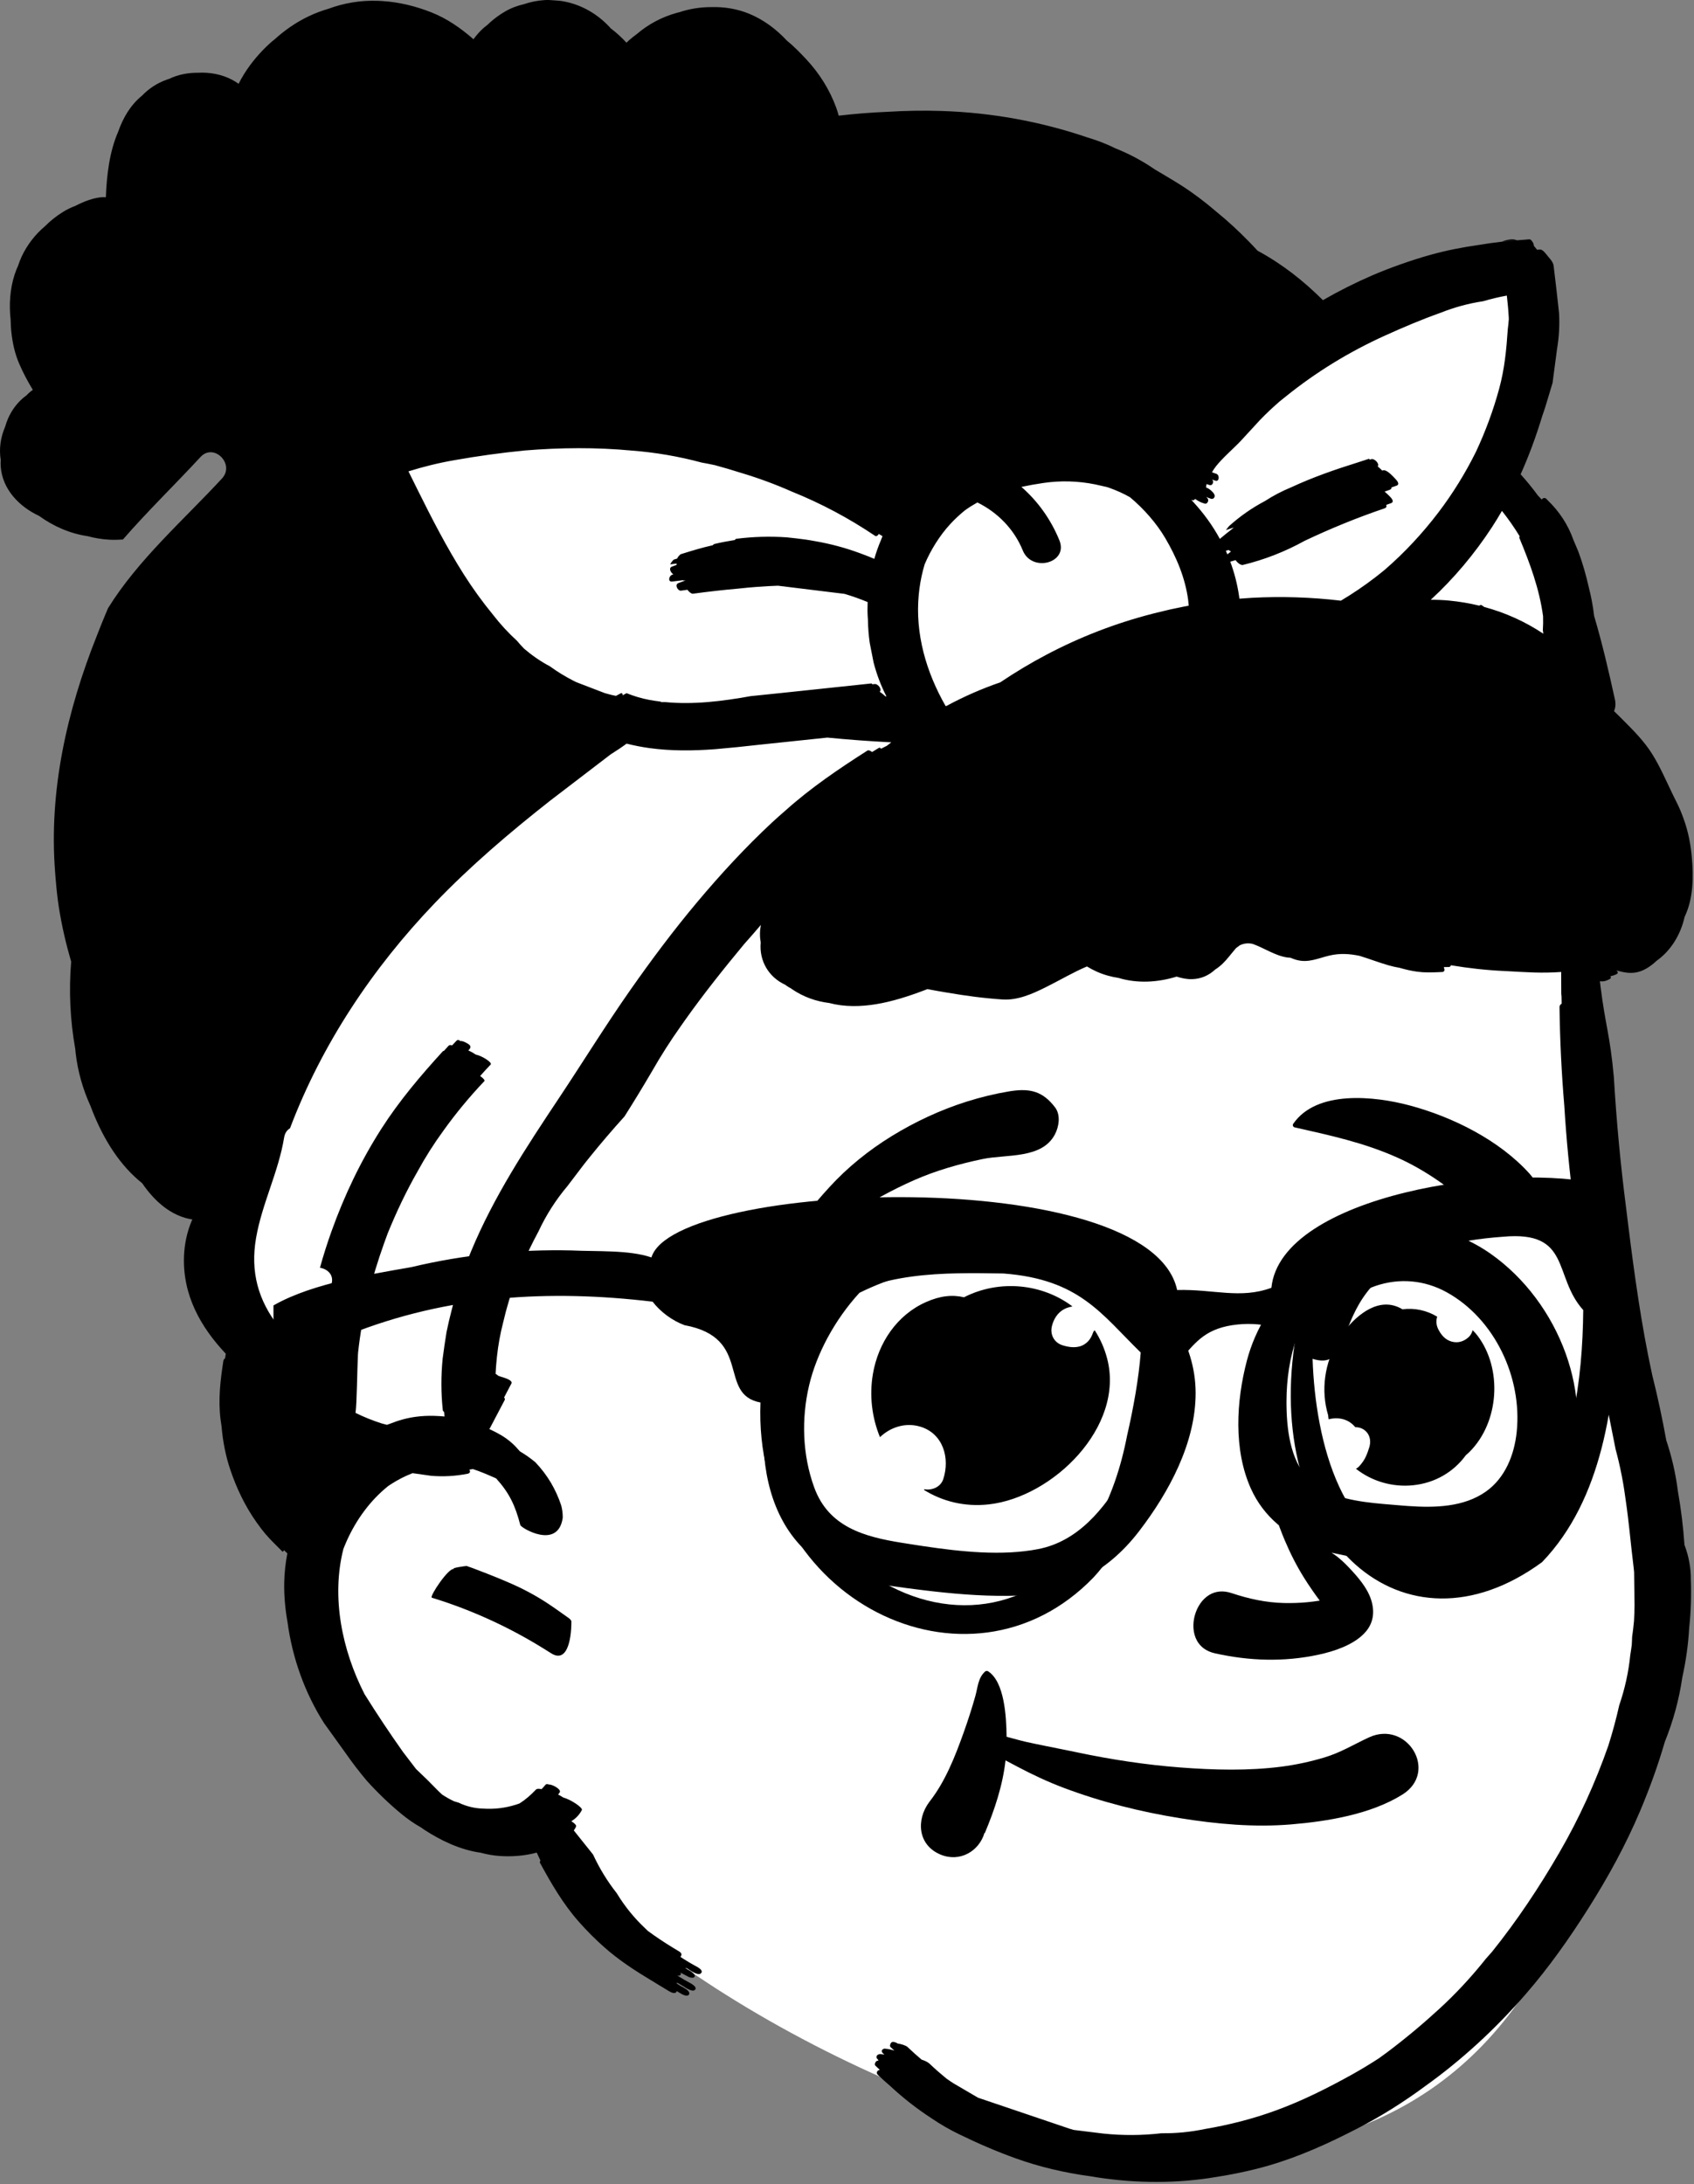 <svg width="446" height="575" viewBox="0 0 446 575" fill="none" xmlns="http://www.w3.org/2000/svg">
<rect x="0" y="0" width="446" height="575" fill="#808080" stroke="none"/>
<path fill-rule="evenodd" clip-rule="evenodd" d="M150.432 92.52C213.447 89.08 269.276 71.374 313.632 110.999C361.47 75.275 389.38 64.215 397.362 77.822C405.385 91.497 394.259 109.856 397.242 126.732C416.694 159.892 415.595 216.02 416.694 229.174C419.466 262.327 436.927 387.084 436.927 416.709C436.927 431.831 424.459 471.436 416.694 493.476C399.412 542.532 366.423 567.534 312.322 567.534C258.221 567.534 169.917 522.316 141.597 482.169C139.115 478.651 123.065 488.915 106.277 471.11C88.09 451.82 78.001 415.028 78.001 393.096C78.001 365.265 60.015 345.965 62.107 310.341C66.779 230.782 83.004 96.201 150.432 92.52Z" fill="white"/>
<path fill-rule="evenodd" clip-rule="evenodd" d="M143.392 0.022C144.212 -0.028 145.042 0.012 145.872 0.093C146.782 0.133 147.692 0.222 148.602 0.403C153.232 1.292 157.362 3.742 160.562 7.192C160.652 7.282 160.722 7.383 160.802 7.472C162.302 8.602 163.692 9.883 164.942 11.242C165.162 11.032 165.372 10.823 165.602 10.613C166.262 10.032 166.952 9.482 167.672 8.963C170.685 6.379 174.22 4.501 178.022 3.433L178.542 3.292C178.642 3.262 178.742 3.242 178.842 3.222C181.542 2.323 184.382 1.863 187.242 1.872C190.662 1.762 194.092 2.323 197.292 3.642C201.082 5.213 204.382 7.692 207.152 10.673C208.972 12.153 210.562 13.782 212.242 15.573C215.712 19.282 218.452 23.622 220.182 28.403C220.422 29.073 220.632 29.762 220.822 30.452C225.052 29.963 229.302 29.613 233.552 29.442C238.322 29.153 243.092 29.052 247.872 29.213C261.042 29.642 273.922 31.963 286.392 36.213C288.892 36.952 291.322 37.892 293.662 39.052C297.332 40.512 300.802 42.372 304.072 44.622L306.858 46.274C308.257 47.106 309.656 47.948 311.012 48.812C314.242 50.883 317.302 53.202 320.202 55.702C323.262 58.173 326.152 60.863 328.902 63.682C329.649 64.445 330.37 65.218 331.081 65.996C337.42 69.417 343.051 73.797 348.303 79.021C352.468 76.625 356.781 74.453 361.232 72.522C365.822 70.532 371.652 68.482 376.462 67.133C380.782 65.923 385.052 65.093 389.382 64.482C391.352 64.142 393.332 63.872 395.322 63.642L395.242 63.673C396.642 63.522 398.032 63.392 399.442 63.272L399.402 63.262C400.002 63.213 400.612 63.162 401.212 63.122L402.672 63.003C403.112 62.963 403.752 63.992 403.792 64.352L403.842 64.722C404.172 65.093 404.472 65.503 404.682 65.753C404.942 65.732 405.202 65.713 405.462 65.702C406.242 65.633 407.142 67.022 407.602 67.552L408.018 68.041C408.492 68.61 408.965 69.267 409.042 69.982C409.552 74.133 410.032 78.292 410.472 82.452C410.642 85.602 410.472 88.722 409.952 91.812C409.562 94.812 409.162 97.812 408.762 100.802C408.122 102.903 407.492 105.003 406.862 107.102C406.612 107.903 406.332 108.692 406.062 109.482C404.463 114.758 402.588 119.894 400.355 124.871C401.984 126.673 403.503 128.541 404.916 130.47C405.254 130.817 405.594 131.162 405.912 131.522C406.002 131.383 406.132 131.253 406.272 131.182C406.752 130.972 407.102 131.222 407.402 131.633C410.552 134.642 412.842 138.153 414.262 142.162L415.147 144.253C415.293 144.602 415.439 144.952 415.582 145.302C416.712 148.343 417.582 151.463 418.302 154.622C418.946 157.108 419.408 159.628 419.706 162.175C421.866 169.428 423.574 176.848 425.185 184.168C425.439 185.32 425.319 186.348 424.95 187.224L425.892 188.142L427.502 189.745C430.205 192.441 432.964 195.275 434.972 198.482C437.052 201.812 438.582 205.372 440.282 208.903L440.648 209.653L441.397 211.157C442.206 212.799 442.595 213.707 443.312 215.692C444.502 219.003 445.142 222.332 445.442 225.843C445.882 230.952 445.822 236.522 443.582 241.272C443.572 241.312 443.552 241.343 443.532 241.372C442.512 245.963 439.992 250.222 436.162 252.942C435.342 253.713 434.462 254.403 433.522 254.952C431.266 256.277 429.194 256.395 426.732 255.782L426.422 255.702C426.112 255.622 425.832 255.552 425.562 255.492C425.962 255.822 426.162 256.213 425.562 256.492C424.982 256.772 424.462 256.932 423.972 256.992C424.182 257.262 424.202 257.552 423.762 257.792C422.802 258.302 422.022 258.463 421.222 258.322L421.39 259.712C422.702 270.232 423.876 272.313 424.902 283.613C425.582 295.182 426.662 306.722 428.152 318.213L428.666 322.388C430.311 335.622 432.16 348.952 434.992 361.972C436.422 367.662 437.652 373.392 438.692 379.162C440.162 383.552 441.192 388.042 441.762 392.622C442.592 397.282 443.162 401.982 443.492 406.722C444.642 409.753 445.202 412.832 445.172 415.972C445.322 420.192 445.182 424.403 444.732 428.593C444.482 432.952 443.882 437.272 442.932 441.552C442.082 447.423 440.532 453.093 438.312 458.593C436.532 464.732 434.352 470.753 431.872 476.642C428.022 485.762 423.372 494.232 418.082 502.582C413.122 510.412 407.802 517.952 401.722 524.963C393.862 534.022 384.902 542.322 375.082 549.322C369.482 553.463 363.572 557.182 357.392 560.363C349.832 564.262 342.152 567.772 333.962 570.142C328.852 571.622 323.652 572.642 318.392 573.423C308.062 574.952 297.362 574.722 286.972 572.932C280.272 572.032 273.682 570.472 267.452 568.242C262.332 566.403 257.452 564.292 252.572 561.912C250.062 560.702 247.642 559.302 245.322 557.732C241.422 555.202 237.772 552.343 234.372 549.182C233.262 548.232 232.182 547.262 231.122 546.242C230.612 545.792 230.892 545.122 231.482 544.963L231.662 544.942C231.432 544.732 231.192 544.522 230.962 544.302C230.912 544.262 230.872 544.213 230.832 544.162C230.722 544.062 230.602 543.963 230.502 543.863C230.112 543.522 230.502 542.762 230.842 542.582C230.972 542.512 231.142 542.503 231.332 542.522C231.292 542.482 231.262 542.452 231.222 542.423C231.182 542.392 231.172 542.312 231.182 542.232L231.032 542.113C230.522 541.662 230.782 541.003 231.382 540.832C231.675 540.743 232.158 540.789 232.662 540.898L232.852 540.942L232.512 540.622C231.912 540.102 232.102 539.522 232.842 539.343C233.394 539.375 233.94 539.451 234.479 539.583L234.882 539.692C235.082 539.742 235.272 539.802 235.472 539.863C235.132 539.552 234.792 539.253 234.462 538.942C234.132 538.653 234.482 537.822 234.782 537.653C235.192 537.423 235.992 537.742 236.362 538.012C237.272 538.113 238.472 538.512 238.912 538.892C240.122 540.052 241.372 541.162 242.642 542.242C243.412 542.482 244.142 542.802 244.702 543.282C246.142 544.662 247.642 545.963 249.172 547.222L250.335 548.023C250.53 548.155 250.725 548.285 250.922 548.412C253.122 549.702 255.322 550.982 257.512 552.272C265.542 554.992 273.572 557.713 281.592 560.423L282.652 560.742L290.442 561.702C295.562 562.242 300.692 562.213 305.812 561.622C309.652 561.673 313.462 561.292 317.212 560.512C323.582 559.432 329.832 557.843 335.912 555.622C342.912 553.072 349.582 549.713 356.092 546.093C358.432 544.782 360.732 543.392 362.992 541.923C363.722 541.403 364.452 540.872 365.182 540.332C369.992 536.722 374.592 532.872 379.022 528.802C381.102 526.892 383.102 524.903 385.032 522.843C385.312 522.542 385.582 522.253 385.852 521.952C387.702 519.932 389.492 517.843 391.202 515.682L392.832 513.843C399.412 505.653 405.262 496.843 410.522 487.772C415.742 478.782 420.042 469.322 423.462 459.532C424.562 456.042 425.522 452.503 426.322 448.923C427.802 444.622 428.772 440.213 429.222 435.713C429.372 434.832 429.492 433.952 429.612 433.072L429.681 431.685C429.691 431.453 429.699 431.222 429.702 430.992C429.902 429.593 430.072 428.192 430.202 426.792C430.282 425.383 430.332 423.972 430.342 422.562L430.232 413.912C430.202 413.642 430.172 413.363 430.152 413.082L429.932 411.173C429.452 407.232 429.082 403.282 428.602 399.343C428.602 399.322 428.602 399.292 428.592 399.262C428.412 397.792 428.222 396.312 428.002 394.832C427.892 393.952 427.752 393.072 427.622 392.192L427.372 390.653C426.908 387.976 426.345 385.32 425.662 382.688L425.362 381.562L423.622 372.812L421.662 364.202C420.392 358.432 419.332 352.622 418.492 346.762C416.972 337.423 415.672 328.072 414.542 318.682C414.482 318.232 414.422 317.772 414.372 317.322C413.222 308.613 412.392 299.872 411.852 291.102C411.122 282.463 410.702 273.802 410.592 265.133C410.582 264.742 410.842 264.423 411.152 264.242L411.124 262.575C411.088 261.101 411.061 262.87 411.048 261.188L411.029 256.565C411.03 256.179 411.034 255.911 411.042 255.892C405.699 256.261 402.106 255.959 396.947 255.687L396.072 255.642C391.342 255.423 386.642 254.903 381.972 254.122C381.952 254.363 381.792 254.532 381.522 254.582C381.042 254.602 380.592 254.602 380.132 254.613L380.302 255.262C380.312 255.593 380.162 255.802 379.842 255.892L378.508 255.952C376.727 256.027 374.94 256.062 373.172 255.822C371.582 255.613 370.032 255.242 368.492 254.802C367.542 254.642 366.572 254.423 365.582 254.142C363.042 253.412 360.522 252.432 357.972 251.653C355.372 251.102 352.732 250.923 349.972 251.582C347.052 252.272 344.582 253.522 341.522 252.762C340.912 252.613 340.322 252.383 339.732 252.142L339.186 252.104C339.093 252.096 338.999 252.086 338.902 252.072C335.712 251.613 332.872 249.593 329.832 248.512C328.771 248.254 327.718 248.319 326.689 248.748L326.432 248.863L325.422 249.613C325.016 250.092 324.613 250.577 324.215 251.062L323.622 251.792C322.532 253.142 321.372 254.352 319.962 255.232C318.262 256.802 316.242 257.722 313.832 257.782C312.462 257.822 311.102 257.532 309.782 257.113C304.802 258.653 299.472 258.963 294.502 257.463C292.532 257.162 290.602 256.633 288.752 255.802C287.882 255.412 287.012 254.952 286.172 254.442C282.662 255.923 279.342 257.892 275.952 259.593L275.189 259.976C271.725 261.702 267.892 263.384 263.972 263.133C259.032 262.812 254.182 262.153 249.342 261.322C249.302 261.322 249.252 261.312 249.212 261.302L248.546 261.191L246.125 260.766L244.172 260.403L243.174 260.785C235.159 263.818 226.377 266.184 218.322 264.062C214.812 263.633 211.522 262.452 208.552 260.442C208.452 260.372 208.352 260.302 208.252 260.222C207.782 259.982 207.342 259.713 206.952 259.423L206.868 259.358L206.792 259.292L206.752 259.272C202.362 257.253 199.842 252.952 200.282 248.133C200.012 246.602 200.022 245.102 200.322 243.503C198.892 245.192 197.432 246.863 195.952 248.522C190.539 255.041 185.237 261.689 180.328 268.611L179.202 270.213C176.502 274.022 173.992 277.963 171.672 282.022C169.322 286.032 166.912 290.003 164.422 293.923C161.185 297.501 158.054 301.165 155.038 304.918L153.752 306.532L149.412 312.242C146.342 315.883 143.792 319.863 141.782 324.182C140.132 327.253 138.612 330.383 137.242 333.593C136.802 334.562 136.382 335.542 135.972 336.522C134.562 340.352 133.372 344.253 132.442 348.282C131.695 351.198 131.159 354.155 130.84 357.152L130.742 358.153C130.622 359.332 130.532 360.512 130.482 361.692C130.772 361.863 131.012 362.032 131.192 362.202L131.922 362.463L132.512 362.638C133.433 362.924 135.021 363.514 134.642 364.242L132.712 367.923C132.912 368.133 133.002 368.352 132.872 368.593C131.582 371.062 130.282 373.532 128.982 376.003C128.942 376.093 128.872 376.162 128.802 376.213C129.912 376.722 130.992 377.282 132.022 377.892C134.032 379.093 135.512 380.482 136.882 382.102C138.322 382.963 139.682 383.903 140.962 384.982C142.542 386.642 143.922 388.463 145.092 390.432C146.172 392.292 147.052 394.232 147.732 396.262C148.032 397.332 148.172 398.442 148.162 399.572C146.952 408.113 137.182 402.262 136.992 401.512C135.652 396.352 134.112 393.093 130.652 389.253L130.562 389.192C128.562 388.312 126.582 387.442 124.512 386.762C124.202 386.822 123.882 386.863 123.562 386.912C123.922 387.423 123.742 387.923 123.012 388.012C119.862 388.633 116.682 388.802 113.482 388.532L108.622 387.843C106.606 388.616 104.679 389.609 102.863 390.791L102.262 391.192L102.152 391.272C97.462 395.042 93.842 400.052 91.362 405.512C91.142 405.999 90.931 406.49 90.729 406.985L90.432 407.732L90.412 407.772C87.172 420.503 90.062 434.482 95.982 446.032C99.212 451.202 102.582 456.272 106.102 461.242L109.522 465.713C111.542 467.613 113.522 469.562 115.452 471.562C115.752 471.863 116.072 472.162 116.392 472.452C117.412 473.122 118.452 473.713 119.512 474.213C119.922 474.352 120.342 474.482 120.762 474.593C122.802 475.572 124.942 476.093 127.192 476.153C130.164 476.35 133.048 476.001 135.836 475.116L136.392 474.932L136.802 474.782C138.322 473.812 139.732 472.602 141.072 471.182C141.372 470.872 141.932 470.872 142.572 471.042C142.922 470.682 143.272 470.302 143.602 469.892C143.832 469.642 144.192 469.633 144.472 469.822C145.422 469.713 147.992 471.173 147.322 471.942C147.212 472.122 147.072 472.282 146.952 472.452C147.402 472.682 147.852 472.942 148.252 473.213C150.352 473.795 153.454 475.891 153.202 476.522L153.172 476.572C152.686 477.491 152.054 478.262 151.277 478.874L151.012 479.072L150.422 479.482C151.252 480.003 151.952 480.602 151.602 481.022C151.442 481.332 151.272 481.633 151.072 481.903C152.772 484.003 154.462 486.122 156.142 488.242C157.822 491.883 159.902 495.282 162.382 498.432C164.452 501.852 166.942 504.923 169.852 507.662C170.092 507.903 170.342 508.133 170.582 508.363C172.726 509.947 174.969 511.43 177.305 512.856L178.312 513.463C178.842 513.782 179.732 514.182 179.312 514.952C179.262 515.052 179.202 515.133 179.132 515.192C180.602 516.153 182.122 517.062 183.692 517.903L183.841 517.995C184.434 518.373 185.239 519.061 184.392 519.622C183.672 520.102 181.762 518.802 180.862 518.202C180.692 518.202 180.492 518.153 180.292 518.093C180.592 518.252 180.888 518.425 181.188 518.595L181.642 518.843C181.992 519.052 183.712 520.192 182.512 520.673C181.922 520.722 181.382 520.572 180.882 520.232C180.292 519.942 179.712 519.633 179.142 519.312C179.342 519.622 179.342 519.932 178.842 520.133C178.672 520.142 178.502 520.133 178.332 520.113C179.512 520.863 180.722 521.562 181.972 522.222L182.174 522.349C182.702 522.691 183.545 523.342 182.932 523.903C182.242 524.522 180.342 523.202 179.852 522.903L178.392 522.032C178.282 522.082 178.162 522.102 178.032 522.113C178.472 522.383 178.882 522.673 179.332 522.932L179.944 523.265C180.711 523.689 181.795 524.386 181.402 525.082C181.01 525.771 179.843 525.204 179.09 524.757L178.28 524.255C178.244 524.234 178.209 524.212 178.172 524.192L178.141 524.312C178.134 524.332 178.125 524.352 178.112 524.372C177.737 525.025 176.794 524.597 176.143 524.221L175.622 523.903C174.735 523.369 173.858 522.84 172.986 522.307L171.682 521.503H171.662C167.152 518.792 162.982 516.093 159.052 512.613C156.702 510.532 154.512 508.332 152.432 505.982C148.252 501.272 145.142 495.883 142.142 490.383C142.092 490.292 142.162 490.062 142.282 489.812C141.952 489.133 141.632 488.442 141.312 487.732C138.232 488.593 134.792 488.843 131.622 488.633C129.922 488.522 128.242 488.222 126.572 487.772C121.242 487.032 116.102 484.602 111.662 481.692C111.382 481.512 111.132 481.312 110.872 481.133C109.042 480.102 107.302 478.903 105.652 477.532C102.432 474.872 99.362 471.912 96.572 468.822C94.552 466.423 92.642 463.932 90.852 461.352C89.032 458.802 87.192 456.253 85.352 453.702C80.242 445.702 76.972 436.492 75.702 427.082C75.082 423.613 74.762 420.102 74.832 416.602C74.882 414.072 75.162 411.512 75.652 408.963C75.362 408.682 75.072 408.403 74.782 408.113C74.622 408.392 74.462 408.593 74.362 408.492L72.07 406.197C70.444 404.558 69.354 403.352 67.482 400.702C64.502 396.472 62.282 391.822 60.632 386.923C59.442 383.423 58.652 379.442 58.342 375.593C58.242 374.952 58.142 374.302 58.062 373.642C57.422 368.432 58.012 363.442 58.802 358.302C58.852 357.963 59.022 357.753 59.252 357.642C59.31 357.235 59.379 356.817 59.447 356.4C52.823 349.388 48.056 340.937 48.445 330.731C48.567 327.515 49.227 324.345 50.487 321.385L50.64 321.051C45.111 320.201 40.725 316.317 37.43 311.503C37.138 311.272 36.855 311.039 36.583 310.807C30.691 305.775 26.606 298.65 23.809 291.124C21.806 286.754 20.479 282.084 19.916 277.24C19.876 276.894 19.852 276.551 19.821 276.207C18.453 268.548 18.105 260.812 18.737 253.191C17.364 248.474 16.247 243.674 15.482 238.762C15.122 236.423 14.872 234.082 14.682 231.742L14.662 231.613L14.632 231.192L14.548 230.142C14.534 229.969 14.522 229.795 14.512 229.622C12.822 208.202 17.612 187.122 25.532 167.282C26.222 165.498 26.935 163.718 27.67 161.952L28.449 160.108C36.399 147.288 48.337 136.919 58.448 125.968C61.937 122.19 56.294 116.518 52.792 120.311C46.074 127.587 38.867 134.556 32.36 142.035C31.211 142.119 30.06 142.15 28.912 142.093C26.912 141.992 24.972 141.673 23.092 141.162C18.402 140.472 14.132 138.582 10.252 135.802C5.062 133.383 0.632 128.822 0.192 122.872C0.142 122.272 0.152 121.682 0.192 121.093C-0.288 118.182 0.142 115.133 1.362 112.322C1.572 111.552 1.842 110.792 2.182 110.042C3.172 107.812 4.802 105.673 6.792 104.222C6.842 104.192 6.882 104.173 6.922 104.142C7.132 103.923 7.332 103.702 7.562 103.503C7.902 103.192 8.262 102.903 8.642 102.633C7.292 100.412 6.072 98.133 5.032 95.702C3.902 93.062 3.322 90.383 3.002 87.552C2.872 86.432 2.822 85.322 2.802 84.213C2.742 83.702 2.702 83.182 2.662 82.662C2.412 78.702 2.872 74.593 4.352 70.892C4.462 70.613 4.602 70.332 4.732 70.042C5.012 69.202 5.322 68.363 5.702 67.542C7.182 64.392 9.282 61.722 11.872 59.532C13.272 58.122 14.842 56.872 16.552 55.812C17.562 55.182 18.712 54.622 19.922 54.162C22.082 53.022 24.852 51.982 27.102 51.903C27.372 51.892 27.612 51.923 27.872 51.923C28.082 46.182 28.822 39.932 31.092 34.732C32.412 30.963 34.392 27.613 37.372 25.202C39.1 23.398 41.23 21.933 43.888 20.976L44.362 20.812L44.542 20.762C46.932 19.602 49.512 19.142 52.162 19.153C55.252 18.992 58.402 19.573 61.092 20.992C61.652 21.292 62.252 21.662 62.822 22.062C63.252 21.202 63.732 20.332 64.282 19.463C66.212 16.372 68.542 13.682 71.242 11.232C71.562 10.942 71.912 10.682 72.252 10.403C73.562 9.213 74.952 8.113 76.392 7.113C79.502 4.952 82.912 3.343 86.492 2.302C90.625 0.775 94.986 0.066 99.349 0.215L100.252 0.253C100.452 0.272 100.652 0.282 100.842 0.292C105.172 0.573 109.442 1.633 113.522 3.232C117.752 4.903 121.332 7.432 124.662 10.332C125.442 9.253 126.332 8.232 127.422 7.272C127.732 7.003 128.062 6.762 128.372 6.512C128.612 6.272 128.862 6.042 129.122 5.812C130.312 4.762 131.572 3.852 132.952 3.042C134.502 2.133 136.172 1.503 137.902 1.113C139.662 0.512 141.512 0.142 143.392 0.022ZM122.842 412.272C123.019 412.262 132.281 415.735 136.895 417.981L137.122 418.092C142.442 420.732 145.002 422.632 149.782 426.022C150.102 426.252 150.432 426.602 150.432 426.942C150.432 431.88 149.233 437.917 145.082 435.242C144.482 434.856 143.878 434.478 143.269 434.106L142.352 433.552L142.322 433.562C142.332 433.562 142.342 433.552 142.352 433.542C133.312 428.032 123.762 423.712 113.682 420.622C112.992 420.372 118.102 412.652 119.512 413.082C118.702 412.762 122.708 412.28 122.842 412.272ZM217.825 194.187C211.814 194.83 205.803 195.463 199.792 196.082C195.962 196.522 192.122 196.912 188.282 197.242C182.512 197.673 176.742 197.742 170.992 196.952C168.952 196.673 166.952 196.272 164.972 195.782C163.622 196.772 162.222 197.702 160.792 198.593L144.912 210.742C134.262 219.113 123.842 227.982 114.462 237.772C98.08 254.876 84.737 274.886 76.348 297.051C75.587 297.5 74.999 298.283 74.803 299.484C73.321 308.569 68.987 316.855 67.421 325.903C65.879 334.815 67.93 342.391 73.528 349.455C74.723 350.964 77.171 350.884 78.673 349.865C79.022 350.551 80.534 350.522 81.065 347.492C83.554 344.797 85.683 341.972 87.125 338.474C88.187 335.898 86.402 334.112 84.236 333.761C85.136 330.521 86.151 327.31 87.292 324.133C90.672 314.692 94.972 305.673 100.382 297.213C105.142 289.772 110.652 283.292 116.572 276.792C116.642 276.702 116.762 276.673 116.892 276.653L118.122 275.292C118.292 275.102 118.642 275.122 119.032 275.222C119.402 274.832 119.762 274.432 120.142 274.042C120.512 273.642 120.922 273.762 121.152 274.082C121.782 273.942 122.932 274.622 123.282 274.843C123.882 275.242 124.072 275.692 123.562 276.262C123.472 276.363 123.382 276.463 123.292 276.552C123.982 276.843 124.662 277.232 125.192 277.613C127.042 278.022 129.642 279.742 129.192 280.253C128.242 281.242 127.322 282.253 126.412 283.282C127.212 283.843 127.732 284.392 127.522 284.633C123.622 288.742 120.022 293.093 116.722 297.702C114.212 301.142 111.942 304.722 109.912 308.452C106.892 313.732 104.332 319.162 102.062 324.742C101.742 325.593 101.432 326.442 101.132 327.292C97.812 336.582 95.332 346.222 94.282 356.042L94.238 356.704C94.043 360.242 93.966 369.713 93.602 371.972C95.812 373.062 98.112 373.992 100.502 374.753C100.952 374.883 101.412 375.003 101.872 375.113C102.132 375.003 102.402 374.912 102.672 374.832C104.872 373.942 107.172 373.302 109.522 372.992C111.106 372.783 112.682 372.71 114.257 372.755L114.932 372.782C115.632 372.802 116.322 372.852 117.022 372.923C116.982 372.522 116.962 372.133 116.932 371.732C116.732 371.602 116.582 371.423 116.572 371.182C116.102 366.682 116.092 362.182 116.542 357.682C116.842 355.332 117.192 352.992 117.572 350.653C117.962 348.732 118.412 346.843 118.902 344.952C120.202 339.653 121.932 334.482 124.032 329.423C130.012 314.992 138.582 301.982 147.202 289.042C153.492 279.593 159.442 269.932 165.952 260.642C171.492 252.732 177.312 244.942 183.522 237.542C189.722 230.153 196.272 223.042 203.342 216.463C204.482 215.412 205.632 214.392 206.802 213.383C213.502 207.383 220.782 202.452 228.362 197.613C228.652 197.423 229.172 197.633 229.602 197.992L230.825 197.24C231.03 197.115 231.235 196.992 231.442 196.872C231.632 196.753 231.842 196.952 231.952 197.122C232.472 196.852 232.992 196.593 233.512 196.332C233.891 196.026 234.282 195.736 234.664 195.434C229.043 195.151 223.43 194.731 217.825 194.187ZM288.322 127.522C283.782 126.613 279.222 126.482 274.642 127.162C272.723 127.443 270.813 127.781 268.919 128.19C273.22 131.94 276.679 136.739 278.924 142.262C281.35 148.232 271.673 150.805 269.281 144.921C266.974 139.245 262.607 134.891 257.332 132.281C256.192 132.918 255.087 133.608 254.032 134.372C252.652 135.492 251.352 136.702 250.132 138.032C247.472 140.923 245.032 144.782 243.432 148.602C242.812 150.682 242.352 152.822 242.062 155.022C242.002 155.522 241.942 156.032 241.892 156.542C240.906 166.891 243.865 176.96 248.956 185.87L249.156 185.873C253.7 183.409 258.457 181.333 263.352 179.642C267.272 177.003 271.342 174.562 275.532 172.352C284.44 167.653 293.848 164.03 303.542 161.553L304.662 161.272C306.946 160.689 309.25 160.175 311.563 159.725L312.952 159.463H312.972L312.822 157.972C312.042 152.122 309.752 146.692 306.792 141.673C304.572 137.883 301.222 134.003 297.502 130.903L297.482 130.892C295.793 129.932 294.017 129.138 292.19 128.482L291.502 128.242L288.322 127.522ZM166.422 118.633C156.982 117.742 147.542 117.832 138.102 118.602C131.932 119.213 125.802 120.062 119.702 121.142C115.572 121.852 111.522 122.852 107.542 124.093L109.819 128.697C113.623 136.364 117.52 143.98 122.112 151.222C124.482 154.952 127.052 158.503 129.852 161.912C131.742 164.352 133.822 166.613 136.102 168.692C136.702 169.423 137.342 170.113 137.992 170.782C140.072 172.562 142.312 174.122 144.762 175.412C146.727 176.843 148.778 178.093 150.916 179.189L151.722 179.593L159.222 182.472C159.622 182.585 160.027 182.699 160.433 182.806L161.042 182.963L162.182 183.202L163.038 182.738C163.181 182.661 163.325 182.585 163.472 182.512C163.712 182.383 163.882 182.633 163.932 182.812C163.952 182.883 163.922 182.982 163.872 183.082L164.965 182.491C166.844 183.254 168.838 183.864 170.977 184.266C171.945 184.447 172.915 184.586 173.886 184.705L174.016 184.792C174.038 184.807 174.06 184.824 174.082 184.843H175.144C182.62 185.564 190.202 184.611 197.666 183.27C208.228 182.208 218.788 181.037 229.342 179.942C229.542 179.923 229.622 180.012 229.622 180.153L230.272 180.093C231.212 179.992 232.312 181.562 231.602 182.133C232.172 182.472 232.722 182.963 233.132 183.343L233.372 183.322C231.922 180.482 230.802 177.512 230.002 174.423L228.982 169.242C228.702 167.312 228.542 165.253 228.512 163.222C228.442 162.292 228.392 161.423 228.392 160.662C228.392 159.942 228.402 159.222 228.432 158.503C226.442 157.682 224.422 156.963 222.362 156.352C216.512 155.633 210.672 154.912 204.822 154.202C201.312 154.332 197.802 154.582 194.302 154.972C190.332 155.322 186.372 155.772 182.422 156.312C182.052 156.352 181.392 155.852 180.992 155.272L179.302 155.503C178.422 155.613 177.502 153.852 178.662 153.492C179.082 153.325 179.502 153.168 179.922 153.016L180.552 152.792L180.192 152.832C180.072 152.843 179.922 152.812 179.752 152.753C178.822 152.872 177.892 152.992 176.972 153.102C175.805 153.248 176.071 151.709 176.889 151.347L177.282 151.202C176.591 150.771 175.983 149.592 176.838 149.206L176.952 149.162C177.352 149.003 177.742 148.872 178.142 148.722C178.112 148.593 178.112 148.472 178.152 148.363L176.502 148.572C176.352 148.592 177.069 147.539 177.412 147.331L177.472 147.302L178.262 147.062C178.382 146.722 179.022 145.972 179.242 145.903C182.142 144.992 184.842 144.173 187.662 143.542C187.802 143.372 187.962 143.242 188.142 143.202C189.902 142.782 191.682 142.452 193.462 142.173C193.582 141.992 193.702 141.863 193.842 141.852C198.252 141.292 202.672 141.162 207.112 141.463C207.962 141.542 208.812 141.633 209.662 141.742C211.292 141.923 212.922 142.153 214.542 142.463C218.6 143.159 222.563 144.218 226.423 145.646L227.312 145.982C228.282 146.343 229.242 146.722 230.192 147.133C230.672 145.423 231.272 143.742 231.982 142.093C232.092 141.772 232.212 141.463 232.342 141.153L231.372 140.572C231.162 140.972 230.732 141.282 230.452 141.113C223.502 136.423 216.152 132.512 208.402 129.392C204.062 127.472 199.622 125.843 195.072 124.482C192.802 123.753 190.512 123.093 188.212 122.463C187.062 122.222 185.912 121.982 184.742 121.782C178.732 120.162 172.622 119.113 166.422 118.633ZM395.435 134.506C394.591 135.964 393.713 137.408 392.782 138.832C388.261 145.751 382.841 152.244 376.695 157.905C378.298 157.901 379.897 157.962 381.476 158.11C384.199 158.367 386.866 158.819 389.466 159.452C389.677 159.283 389.913 159.198 390.102 159.332L390.78 159.801C396.357 161.306 401.593 163.672 406.336 166.842L406.251 166.216C406.237 166.112 406.221 166.007 406.202 165.903C406.282 164.673 406.302 163.442 406.262 162.222C405.282 155.012 402.832 148.372 400.032 141.653C399.979 141.523 400.017 141.354 400.098 141.182C398.685 138.874 397.138 136.642 395.435 134.506ZM396.722 77.822C394.632 78.202 392.562 78.692 390.502 79.302C386.632 79.883 382.882 80.903 379.262 82.352C374.272 84.122 369.432 86.182 364.612 88.363C355.252 92.602 346.472 97.963 338.482 104.423C337.972 104.812 337.482 105.213 336.992 105.613C335.202 107.162 333.462 108.782 331.812 110.492C330.082 112.372 328.342 114.253 326.612 116.142C324.492 118.363 322.052 120.372 320.132 122.772C319.742 123.262 319.402 123.802 319.092 124.343L320.222 124.732C321.172 125.052 321.012 126.832 320.072 126.572C319.752 126.482 319.452 126.372 319.152 126.253C319.282 126.423 319.372 126.593 319.392 126.742C319.452 127.222 319.082 127.883 318.492 127.713C318.222 127.642 317.952 127.542 317.682 127.432C317.602 127.742 317.542 128.052 317.542 128.352C317.592 128.372 317.642 128.392 317.702 128.403C318.362 128.633 319.602 129.662 319.782 130.363C319.922 130.903 319.462 131.482 318.872 131.322C318.432 131.202 318.002 131.022 317.582 130.822C317.862 131.093 318.082 131.383 318.102 131.633C318.142 132.093 317.742 132.742 317.192 132.593C316.172 132.312 315.352 131.883 314.672 131.343C314.492 131.582 314.232 131.772 314.022 131.713L313.632 131.593C313.739 131.692 313.837 131.797 313.931 131.9L314.072 132.052C316.832 135.032 319.242 138.332 321.172 141.883C321.262 141.782 321.372 141.692 321.512 141.582C322.412 140.822 323.342 140.082 324.272 139.363L324.553 139.117L324.842 138.872L322.752 139.562L322.798 139.508C322.946 139.319 323.406 138.688 323.62 138.478L323.672 138.432C326.542 135.863 329.672 133.682 333.052 131.903C335.242 130.482 337.542 129.282 339.952 128.292C345.702 125.622 351.562 123.593 357.582 121.713C358.482 121.423 359.382 121.113 360.282 120.832C360.542 120.742 360.592 120.852 360.552 121.032L361.022 120.892C361.862 120.622 363.292 122.102 362.722 122.792C363.066 123.072 363.404 123.384 363.699 123.677L363.912 123.892L364.152 123.822C364.867 123.602 366.072 124.715 366.838 125.504L367.402 126.102C367.832 126.562 368.672 127.512 367.642 127.883L366.352 128.322C366.392 128.582 366.282 128.802 365.882 128.952C365.432 129.102 364.992 129.262 364.552 129.423C364.819 129.656 365.081 129.898 365.339 130.143L365.722 130.512C366.175 130.974 367.249 131.993 366.301 132.443L366.182 132.492L364.952 132.932C365.112 133.292 365.072 133.633 364.532 133.832C357.352 136.272 350.342 139.133 343.492 142.383C338.362 145.222 332.942 147.343 327.232 148.732C326.762 148.883 325.742 148.173 325.322 147.463L324.47 147.714C324.328 147.755 324.186 147.795 324.042 147.832L323.902 147.863C324.972 150.713 325.762 153.802 326.202 156.792C326.252 157.062 326.292 157.343 326.322 157.613C327.442 157.522 328.552 157.442 329.672 157.383C337.422 156.972 345.262 157.222 353.032 158.142C356.172 156.272 359.192 154.222 362.082 152.003C362.962 151.322 363.832 150.622 364.692 149.912C369.852 145.432 374.522 140.403 378.662 134.972C382.492 129.942 385.822 124.542 388.622 118.883C391.102 113.572 393.152 108.052 394.702 102.352C396.122 97.142 396.612 92.072 396.972 86.682C397.092 85.802 397.172 84.923 397.242 84.042L397.234 83.665L397.222 83.482C397.122 81.593 396.932 79.702 396.722 77.822ZM323.452 144.792C323.222 144.872 322.982 144.952 322.742 145.022C322.882 145.332 323.012 145.633 323.142 145.942L323.157 145.936L324.102 145.192C323.902 145.102 323.672 144.963 323.452 144.792ZM395.322 63.642C397.122 62.972 398.482 62.842 399.402 63.262C398.042 63.362 396.682 63.492 395.322 63.642Z" fill="black"/>
<path fill-rule="evenodd" clip-rule="evenodd" d="M259.33 440.091C259.54 439.897 259.872 439.829 260.125 439.988C264.452 442.724 264.964 451.925 265.013 457.239C266.803 457.705 268.571 458.235 270.243 458.605C273.793 459.39 277.363 460.076 280.926 460.798L283.597 461.349C292.523 463.23 301.616 464.622 310.712 465.319C319.54 465.995 328.624 466.242 337.427 465.105C341.207 464.616 344.965 463.8 348.618 462.711C352.936 461.423 356.375 459.288 360.391 457.418C370.445 452.735 378.871 466.458 369.195 472.48C360.889 477.647 349.557 479.51 339.969 480.31C330.169 481.127 320.407 480.23 310.725 478.68C300.258 477.003 290.006 474.428 280.079 470.694C275.881 469.115 271.819 467.202 267.853 465.109L266.774 464.534C266.115 464.18 265.428 463.821 264.737 463.457C263.994 470.084 261.853 476.485 259.266 482.638L259.205 482.53C257.79 487.384 252.678 490.387 247.592 488.243C241.622 485.728 241.169 479.126 244.642 474.44L244.808 474.222C248.892 468.968 251.451 462.45 253.675 456.237C254.816 453.052 255.872 449.79 256.788 446.532C257.451 444.175 257.475 441.804 259.33 440.091ZM413.162 387.318C409.623 398.012 401.906 406.247 391.156 409.867C380.502 413.456 368.653 412.148 357.762 410.208C355.38 409.783 352.965 409.315 350.555 408.768C352.527 409.99 354.27 411.71 355.937 413.528C358.403 416.217 360.639 419.05 361.317 422.416C361.99 425.755 360.93 428.295 358.996 430.213C356.021 433.162 351.222 434.751 347.158 435.629C338.056 437.596 328.939 437.29 319.882 435.273C317.569 434.759 316.001 433.519 315.121 431.901C314.052 429.937 313.964 427.494 314.578 425.268C315.191 423.044 316.516 420.994 318.439 419.859C320.022 418.925 322.002 418.669 324.249 419.416C328.759 420.917 333.237 421.911 338.001 422.026C340.017 422.073 342.047 422.013 344.061 421.828C345.199 421.724 346.335 421.579 347.465 421.398C346.799 420.512 346.153 419.609 345.522 418.698C344.775 417.621 344.049 416.529 343.355 415.419C341.349 412.206 339.678 408.904 338.21 405.418C337.739 404.301 337.303 403.179 336.884 402.054C336.823 401.892 336.763 401.729 336.703 401.567C336.574 401.458 336.445 401.349 336.318 401.239C333.447 398.755 331.04 395.695 329.337 391.905C324.727 381.639 325.478 368.897 328.275 358.237C330.517 349.693 335.465 341.79 342.002 336.421C343.143 334.543 343.897 333.404 344.82 332.445C348.577 328.536 353.82 325.9 358.936 324.296C370.362 320.713 382.807 323.284 392.493 330.106C401.436 336.405 408.437 345.852 412.221 356.359C415.804 366.309 416.503 377.223 413.162 387.318ZM257.522 322.331C271.111 322.215 284.937 326.227 295.964 334.256C306.514 341.939 314.796 353.282 314.786 366.793C314.776 379.948 307.744 392.882 299.945 403.067C291.191 414.501 279.751 420.014 265.367 420.141C257.89 420.208 250.358 419.546 242.935 418.637L238.953 418.134C233.468 417.427 227.927 416.59 222.729 414.705C197.985 405.73 197.219 373.342 206.383 352.639C213.459 336.655 231.368 321.067 249.226 322.938C251.917 322.561 254.68 322.356 257.522 322.331ZM280.473 337.562C263.456 329.924 242.78 332.211 226.273 340.362C219.734 347.496 214.955 356.487 213.021 364.741C210.956 373.552 211.258 383.043 214.363 391.583C218.154 402.008 227.489 404.59 237.559 406.192L241.468 406.806L243.109 407.055C253.003 408.531 263.821 409.679 273.33 407.831C283.927 405.77 290.657 397.209 295.955 388.432L296.202 388.02C301.703 378.823 306.308 367.638 301.694 357.1C297.771 348.143 289.202 341.48 280.473 337.562ZM380.913 340.224C375.073 336.988 368.412 336.4 362.106 338.566C359.393 339.497 357.049 341.008 354.776 342.701L353.869 343.387C351.074 345.532 348.463 346.619 346.366 349.517L346.095 349.906C345.037 351.486 343.186 352.118 341.5 351.908C339.535 357.325 338.724 363.183 338.708 368.95L338.71 369.714L338.72 370.493C338.846 377.31 340.035 385.649 345.398 390.218C350.291 394.384 357.698 395.384 364.311 395.964L369.408 396.389L370.763 396.492C377.733 396.976 385.371 396.811 391.213 392.685C396.301 389.091 398.701 382.991 399.323 376.968C400.794 362.739 393.592 347.249 380.913 340.224ZM253.795 341.538C263.166 336.754 274.423 337.953 282.361 343.949C281.656 344.087 280.962 344.263 280.27 344.61C278.469 345.513 277.351 347.321 276.925 349.245C276.445 351.42 277.572 353.479 279.719 354.165C281.587 354.761 283.802 355.034 285.537 353.899C286.446 353.305 287.081 352.522 287.498 351.536L287.557 351.391L287.63 351.285L287.658 351.235C287.664 351.216 287.632 351.252 287.58 351.333C287.633 351.21 287.682 351.087 287.731 350.962C287.804 350.813 287.874 350.663 287.931 350.508C288.032 350.421 288.124 350.324 288.217 350.227C289.659 352.446 290.791 354.952 291.51 357.74C296.124 375.635 277.204 394.206 260.301 396.064C253.913 396.766 248.088 395.245 243.254 392.247C243.298 392.188 243.347 392.135 243.387 392.073C245.329 392.422 247.647 391.553 248.352 389.387C250.151 383.862 248.306 377.399 242.286 375.594C238.412 374.432 234.448 375.716 231.679 378.364C229.585 373.239 228.836 367.469 229.827 361.69C231.225 353.537 236.143 346.19 243.797 342.798C247.524 341.145 250.736 340.798 253.795 341.538ZM352.482 352.579L352.767 352.13C355.663 347.673 361.198 342.207 366.935 343.71C367.741 343.921 368.531 344.261 369.243 344.702C372.395 344.274 375.695 344.99 378.405 346.657L378.331 346.844C378.319 346.875 378.309 346.907 378.301 346.94C378.054 348.024 378.198 349.026 378.704 350.022C379.253 351.101 380.036 352.124 381.096 352.743C381.823 353.167 382.678 353.39 383.516 353.373C384.745 353.351 385.827 352.81 386.715 351.984C387.198 351.536 387.535 350.879 387.721 350.203C388.159 350.623 388.584 351.091 388.989 351.622C395.64 360.368 394.721 374.422 386.918 382.218C386.603 382.532 386.268 382.816 385.937 383.106C382.769 387.467 377.886 390.427 372.021 391.026C366.591 391.581 361.161 389.975 356.997 386.683C357.332 386.505 357.645 386.274 357.915 385.968C358.626 385.163 359.211 384.369 359.643 383.386C359.751 383.139 359.856 382.889 359.955 382.638L360.1 382.259C360.125 382.189 360.347 381.55 360.288 381.662L360.274 381.688L360.353 381.504C361.098 379.644 360.797 377.517 359.028 376.35L358.833 376.229C358.255 375.892 357.539 375.733 356.814 375.731C355.008 373.52 352.32 373.013 349.797 373.659L349.708 372.945C349.695 372.826 349.683 372.707 349.675 372.587C347.72 366.106 348.663 358.741 352.482 352.579ZM265.685 287.329L266.334 287.228C271.243 286.519 274.58 287.335 277.771 291.53C279.292 293.529 278.823 296.548 277.771 298.591C274.373 305.192 265.025 303.827 258.729 305.138C252.582 306.417 246.45 308.158 240.698 310.692C234.829 313.278 229.32 316.337 223.948 319.83C219.089 322.991 214.682 327.742 209.131 329.581C208.881 329.664 208.58 329.44 208.595 329.175C208.991 322.862 214.264 317.067 218.348 312.571C223.072 307.372 228.817 302.756 234.8 299.086C240.974 295.3 247.648 292.183 254.558 290.009C258.197 288.864 261.92 287.954 265.685 287.329ZM340.461 295.901C346.641 286.864 362.004 288.597 371.069 291.012C382.435 294.038 394.751 300.159 402.721 309.019C409.86 316.956 399.179 327.268 391.151 320.589L389.009 318.812L387.638 317.686C381.475 312.652 375.372 308.097 367.861 304.741C359.055 300.808 350.132 298.892 340.825 296.796C340.459 296.714 340.244 296.218 340.461 295.901Z" fill="black"/>
<g clip-path="url(#clip0_384_8255)">
<path fill-rule="evenodd" clip-rule="evenodd" d="M403.543 399.318C397.463 408.363 386.191 411.244 375.794 410.249C353.37 407.859 346.313 379.658 345.578 357.739C360.615 362.423 344.306 329.249 395.708 325.601C413.828 323.929 408.832 336.047 416.837 344.901C416.673 363.483 413.88 383.674 403.543 399.318ZM296.737 377.966C283.499 446.619 211.003 430.289 203.387 368.403C210.419 362.907 208.567 349.336 217.303 344.419C231.149 334.623 248.457 335.042 264.18 335.272C284.278 336.801 290.005 346.02 300.329 356.078C299.832 362.796 298.4 370.758 296.737 377.966ZM432.262 314.231C431.518 314.094 430.774 313.965 430.03 313.844C429.45 313.479 428.768 313.198 427.975 313.029C426.164 312.52 424.366 312.177 422.571 311.992C396.805 305.571 337.196 314.688 334.737 339.036C326.531 342.069 319.431 339.353 309.921 339.623C302.682 306.118 177.533 310.847 171.514 331.047C171.492 331.04 171.469 331.034 171.446 331.026C165.663 329.044 157.137 329.522 150.517 329.208C136.384 328.88 122.234 330.275 108.405 333.576C82.51 338.133 47.168 343.468 65.178 379.276C65.182 379.282 65.184 379.289 65.189 379.295L65.192 379.292C68.296 382.815 73.563 379.978 73.759 375.209C67.704 358.245 81.38 356.208 91.902 351.333C118.085 340.917 144.741 339.473 171.821 342.695C173.858 345.351 176.949 347.667 180.216 348.879C198.322 352.207 188.78 367.079 200.225 369.242C198.122 421.084 254.962 449.382 287.896 415.303C301.045 401.067 304.18 379.978 307.228 360.969C308.84 360.568 309.865 359.592 310.464 358.3C314.341 354.014 316.776 350.056 324.443 348.879C332.109 347.703 338.01 350.064 338.808 350.787C339.01 351.236 339.226 351.686 339.477 352.136C339.827 352.807 340.304 353.342 340.846 353.763C333.275 405.387 369.467 438.035 406.004 411.26C421.88 394.723 425.235 369.405 425.898 346.807C428.05 345.369 429.413 342.582 428.668 339.078C427.641 334.248 430.048 330.066 433.883 327.966C438.865 325.239 437.983 315.28 432.262 314.231Z" fill="black"/>
</g>
<defs>
<clipPath id="clip0_384_8255">
<rect width="354" height="138" fill="white" transform="translate(72 301)"/>
</clipPath>
</defs>
</svg>
